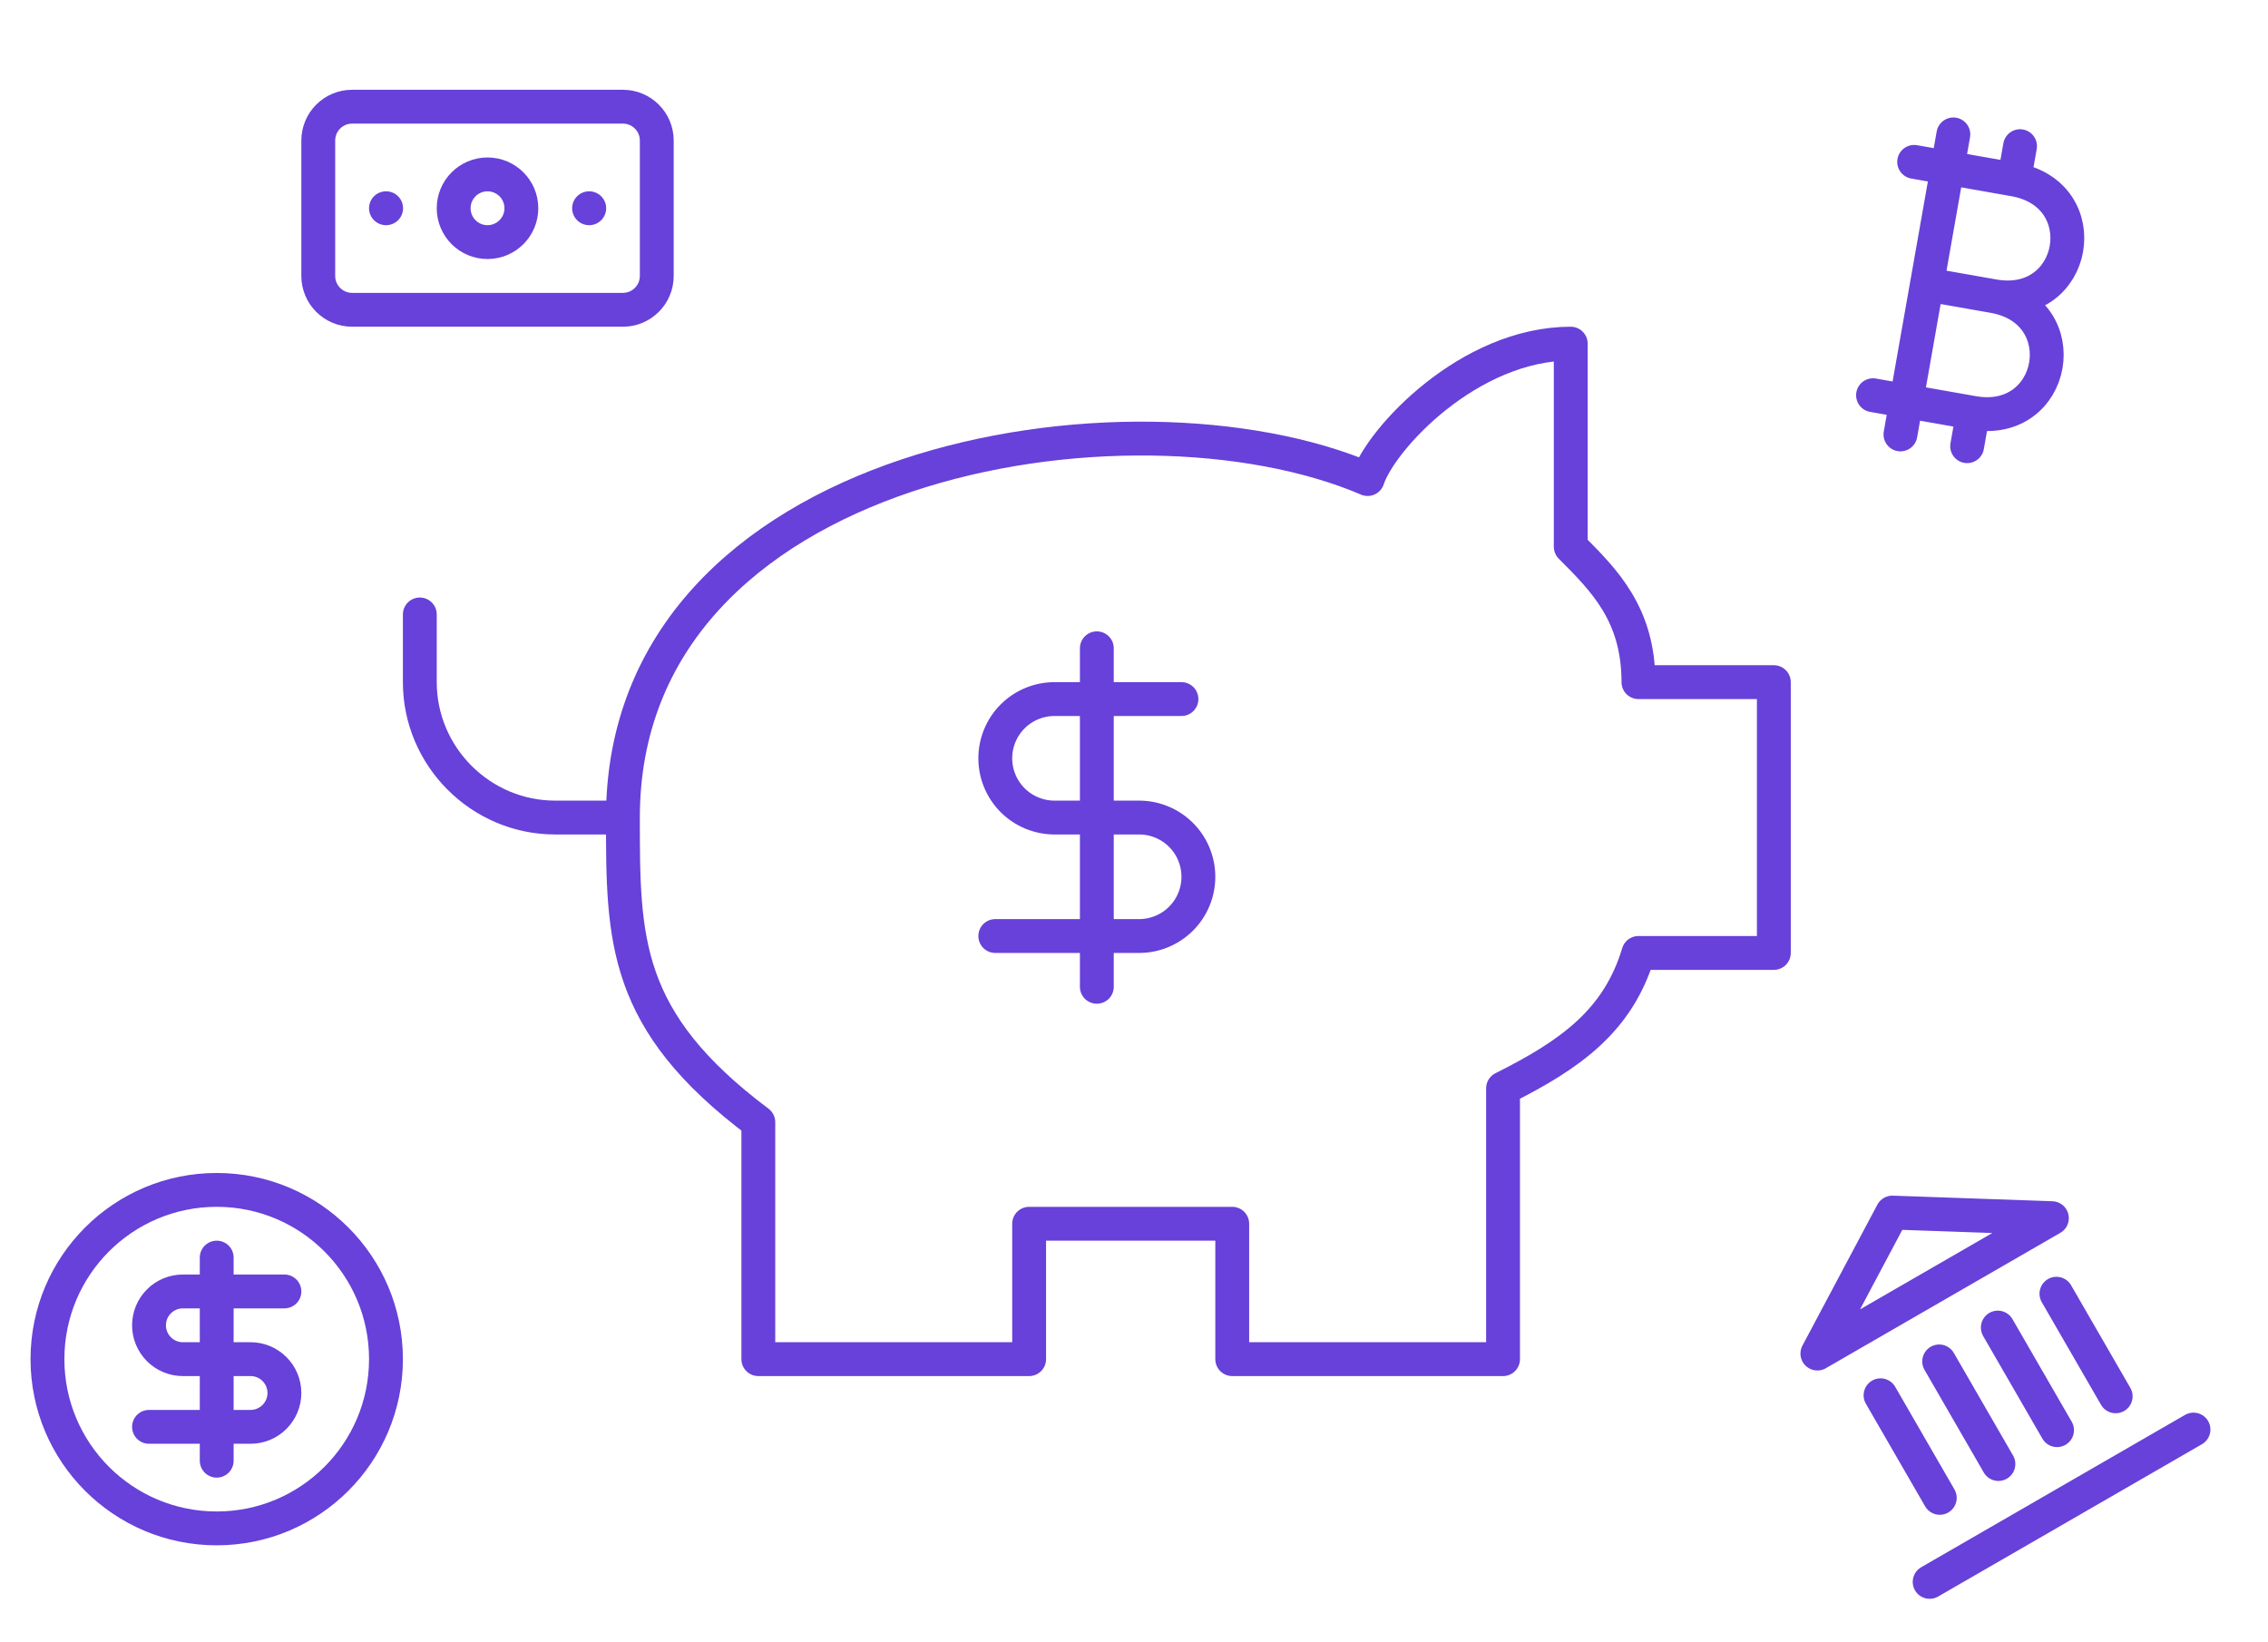 <svg width="134" height="97" viewBox="0 0 134 97" fill="none" xmlns="http://www.w3.org/2000/svg">
<g clip-path="url(#clip0_112_215)">
<path d="M36.804 48.304C36.804 27.104 66.804 22.304 80.804 28.304C81.604 25.904 86.804 20.304 92.804 20.304V32.304C94.804 34.304 96.804 36.304 96.804 40.304H104.804V56.304H96.804C95.604 60.304 92.804 62.304 88.804 64.304V80.304H72.804V72.304H60.804V80.304H44.804V66.304C36.804 60.304 36.804 55.504 36.804 48.304ZM36.804 48.304H32.804C28.404 48.304 24.804 44.704 24.804 40.304V36.304" stroke="#6741D9" stroke-width="2" stroke-linecap="round" stroke-linejoin="round"/>
<path d="M22.804 12.304H22.814M34.804 12.304H34.814M20.804 6.304H36.804C37.908 6.304 38.804 7.199 38.804 8.304V16.304C38.804 17.408 37.908 18.304 36.804 18.304H20.804C19.699 18.304 18.804 17.408 18.804 16.304V8.304C18.804 7.199 19.699 6.304 20.804 6.304ZM30.804 12.304C30.804 13.408 29.908 14.304 28.804 14.304C27.699 14.304 26.804 13.408 26.804 12.304C26.804 11.199 27.699 10.304 28.804 10.304C29.908 10.304 30.804 11.199 30.804 12.304Z" stroke="#6741D9" stroke-width="2" stroke-linecap="round" stroke-linejoin="round"/>
</g>
<path d="M64.804 38.304V58.304M69.804 41.304H62.304C61.376 41.304 60.485 41.673 59.829 42.329C59.173 42.985 58.804 43.876 58.804 44.804C58.804 45.732 59.173 46.622 59.829 47.279C60.485 47.935 61.376 48.304 62.304 48.304H67.304C68.232 48.304 69.122 48.673 69.779 49.329C70.435 49.985 70.804 50.876 70.804 51.804C70.804 52.732 70.435 53.622 69.779 54.279C69.122 54.935 68.232 55.304 67.304 55.304H58.804" stroke="#6741D9" stroke-width="2" stroke-linecap="round" stroke-linejoin="round"/>
<path d="M16.804 76.304H10.804C10.273 76.304 9.765 76.514 9.39 76.89C9.015 77.265 8.804 77.773 8.804 78.304C8.804 78.834 9.015 79.343 9.39 79.718C9.765 80.093 10.273 80.304 10.804 80.304H14.804C15.334 80.304 15.843 80.514 16.218 80.89C16.593 81.265 16.804 81.773 16.804 82.304C16.804 82.834 16.593 83.343 16.218 83.718C15.843 84.093 15.334 84.304 14.804 84.304H8.804M12.804 86.304V74.304M22.804 80.304C22.804 85.827 18.327 90.304 12.804 90.304C7.281 90.304 2.804 85.827 2.804 80.304C2.804 74.781 7.281 70.304 12.804 70.304C18.327 70.304 22.804 74.781 22.804 80.304Z" stroke="#6741D9" stroke-width="2" stroke-linecap="round" stroke-linejoin="round"/>
<path d="M116.571 24.393C121.495 25.261 122.711 18.368 117.787 17.499M116.571 24.393L110.664 23.351M116.571 24.393L116.225 26.363M113.848 16.805L117.788 17.499C122.712 18.368 123.928 11.474 119.003 10.606L113.094 9.564M119.002 10.606L119.35 8.636M112.284 25.668L115.41 7.941" stroke="#6741D9" stroke-width="2" stroke-linecap="round" stroke-linejoin="round"/>
<g clip-path="url(#clip1_112_215)">
<path d="M114.01 93.464L129.598 84.464M114.608 88.5L111.108 82.438M118.072 86.5L114.572 80.438M121.536 84.5L118.036 78.438M125 82.5L121.5 76.438M111.804 71.644L121.232 71.974L107.376 79.974L111.804 71.644Z" stroke="#6741D9" stroke-width="2" stroke-linecap="round" stroke-linejoin="round"/>
</g>
<defs>
<clipPath id="clip0_112_215">
<rect width="96" height="96" fill="white" transform="translate(16.804 0.304)"/>
</clipPath>
<clipPath id="clip1_112_215">
<rect width="24" height="24" fill="white" transform="translate(100.412 75.912) rotate(-30)"/>
</clipPath>
</defs>
</svg>
